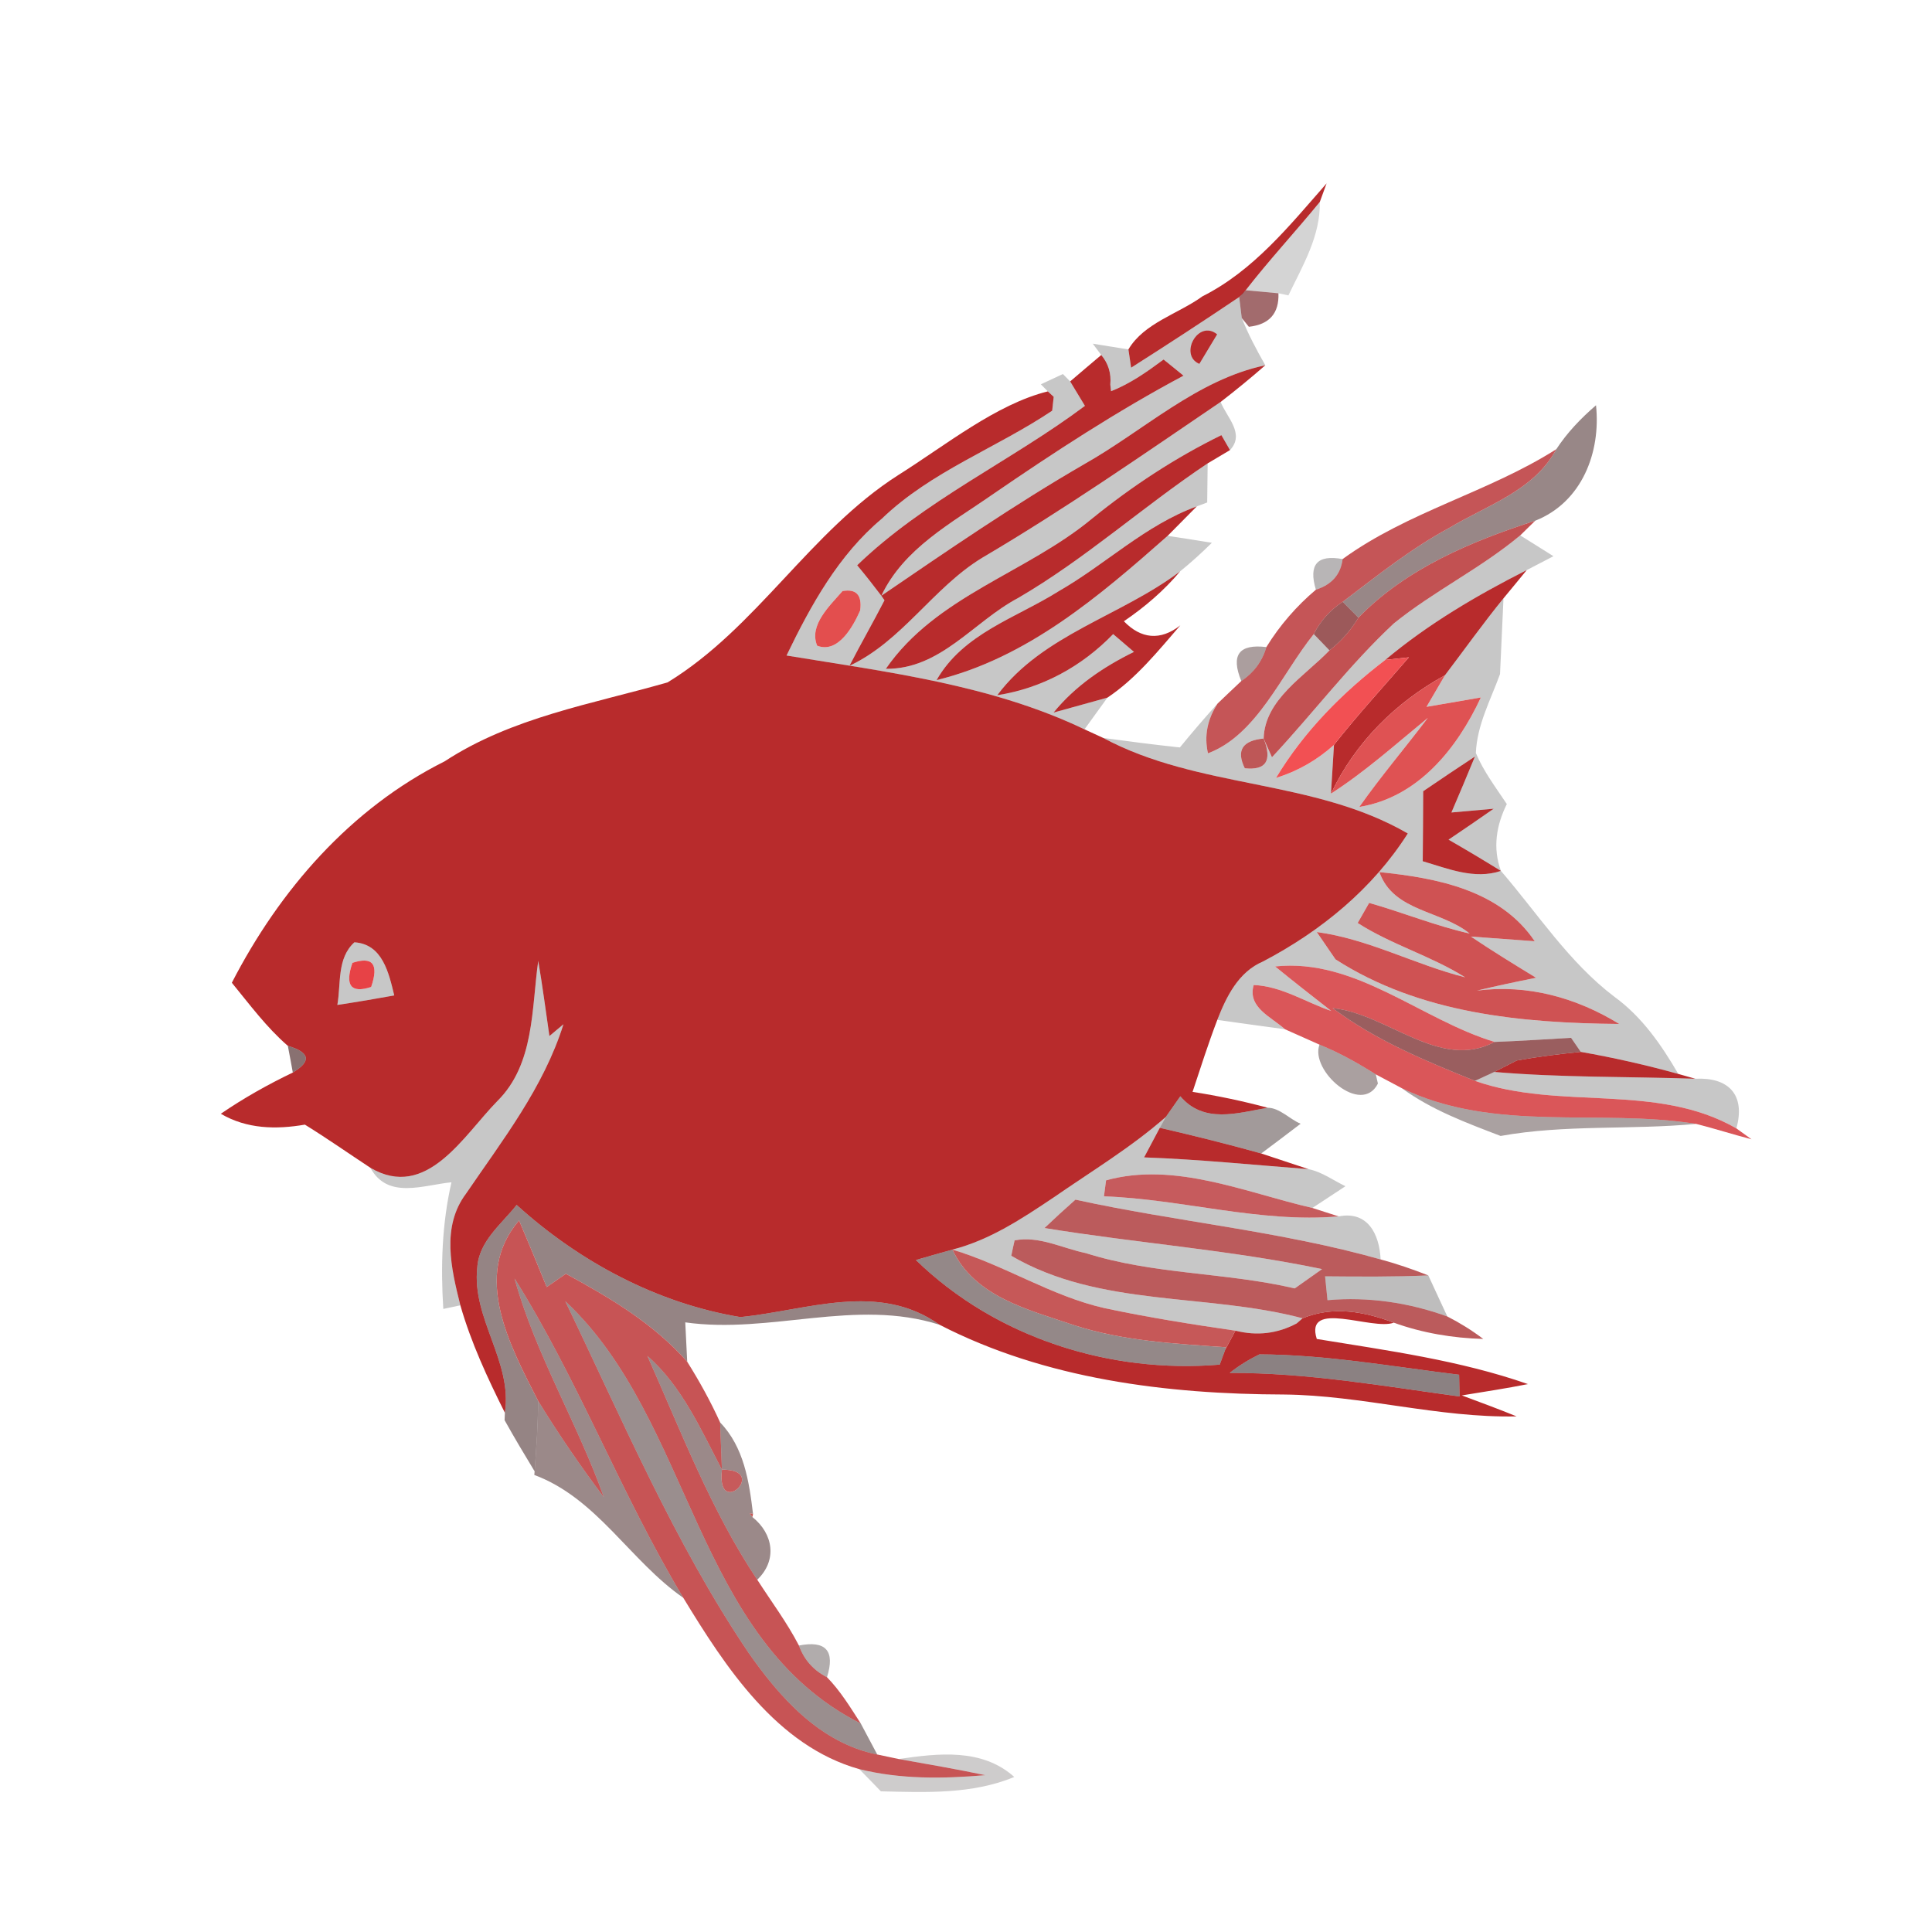 <svg xmlns="http://www.w3.org/2000/svg" width="128pt" height="128pt" viewBox="0 0 128 128"><g fill="#b82b2c"><path d="M79.67 19.63c3.38-1.7 5.77-4.69 8.22-7.48-.11.31-.34.92-.45 1.23-1.61 1.97-3.35 3.84-4.91 5.85l-.2.23-.23.22c-2.36 1.59-4.75 3.15-7.16 4.68-.05-.31-.13-.91-.18-1.21 1.04-1.76 3.3-2.35 4.91-3.52zm-.21 4.48c-1.38-.58-.08-2.99 1.18-1.96-.3.49-.89 1.47-1.18 1.96z"/><path d="M72.96 23.52c.47.56.67 1.22.6 1.96l.05.44c1.27-.5 2.39-1.29 3.48-2.1.44.35.88.71 1.32 1.07-4.39 2.34-8.57 5.07-12.68 7.89-2.71 1.89-5.85 3.55-7.34 6.69-.52-.69-1.05-1.36-1.6-2.02 4.48-4.32 10.18-6.89 15.09-10.56-.25-.41-.74-1.22-.98-1.62.51-.44 1.54-1.31 2.06-1.75zm-1.14 7.24c3.96-2.23 7.47-5.6 12.01-6.56-.96.84-1.95 1.65-2.96 2.43-5.2 3.53-10.37 7.13-15.79 10.32-3.27 1.99-5.3 5.52-8.8 7.16.75-1.46 1.57-2.88 2.32-4.34l-.21-.3c4.41-3.01 8.8-6.03 13.43-8.71z"/><path d="M59.52 31.47c3.16-1.99 6.48-4.69 9.9-5.54l.39.36c-.03.23-.07.69-.1.92-3.7 2.48-8.03 4.02-11.28 7.15-2.88 2.41-4.71 5.74-6.32 9.07 6.68 1.1 13.55 1.93 19.74 4.89.31.14.93.43 1.24.57 6.34 3.4 13.92 2.7 20.18 6.33-2.34 3.68-5.76 6.47-9.59 8.48-1.63.69-2.43 2.33-3.03 3.87-.6 1.57-1.11 3.17-1.64 4.77 1.68.26 3.33.61 4.98 1.05-2 .35-4.23 1.08-5.79-.76-.24.35-.72 1.03-.96 1.37-2.3 2.02-4.93 3.6-7.44 5.34-2.09 1.4-4.23 2.82-6.7 3.45-.61.17-1.81.51-2.42.69 5.29 5.14 12.83 7.54 20.13 6.93.09-.25.28-.75.37-1 .17-.31.5-.94.67-1.25 1.43.36 2.78.2 4.06-.48l.39-.34c2.01-.83 4.09-.45 6.04.29-1.4.54-5.94-1.58-5.1 1.08 4.7.77 9.47 1.41 13.99 2.99-1.45.29-2.92.51-4.38.75 1.21.45 2.43.9 3.63 1.39-5.19.11-10.24-1.4-15.41-1.45-7.78-.02-15.83-1.02-22.82-4.62-4.07-2.89-8.77-.95-13.2-.51-5.52-.91-10.69-3.68-14.82-7.43-1.01 1.28-2.51 2.41-2.61 4.16-.37 3.36 2.35 6.23 1.83 9.61-1.15-2.3-2.24-4.64-2.95-7.12-.61-2.43-1.27-5.2.37-7.39 2.44-3.58 5.14-7.03 6.46-11.23l-.93.78c-.24-1.66-.46-3.33-.74-4.98-.45 3.18-.24 6.84-2.71 9.29-2.24 2.28-4.68 6.61-8.41 4.42-1.44-.95-2.87-1.95-4.34-2.86-1.92.33-3.85.29-5.57-.72 1.52-1.04 3.12-1.94 4.77-2.73 1.25-.75 1.14-1.34-.33-1.77-1.41-1.22-2.53-2.74-3.71-4.18 3.16-6.14 7.86-11.55 14.1-14.67 4.46-2.92 9.75-3.79 14.77-5.23 5.91-3.61 9.44-10.01 15.29-13.74M23.48 62.43c-1.17 1.06-.88 2.74-1.13 4.15 1.26-.19 2.51-.4 3.77-.63-.36-1.48-.77-3.4-2.64-3.52m57.99 28.53c5.12-.02 10.17.87 15.23 1.56l-.03-1.44c-4.4-.54-8.79-1.33-13.23-1.35-.7.34-1.36.75-1.97 1.23z"/><path d="M72.35 34.36c2.65-2.15 5.51-4.03 8.57-5.53l.57.99-1.48.88c-4.27 2.85-8.11 6.33-12.56 8.92-2.95 1.56-5.13 4.73-8.76 4.69 3.34-4.83 9.31-6.34 13.66-9.95zm-2.21 4.81c3.11-1.78 5.74-4.38 9.15-5.62-.48.49-1.45 1.46-1.93 1.95-4.52 3.99-9.3 8.09-15.31 9.56 1.77-3.1 5.26-4.11 8.09-5.89zm-4.07 6.89c3.01-4.03 8.22-5.25 12.12-8.21-1.07 1.28-2.35 2.37-3.73 3.31 1.13 1.17 2.42 1.31 3.74.27-1.48 1.71-2.93 3.52-4.83 4.79-.89.25-2.68.74-3.57.99 1.43-1.76 3.31-3.03 5.33-4.02-.46-.39-.92-.78-1.38-1.18-2.07 2.14-4.71 3.59-7.68 4.05zm25.71-2.34c2.85-2.39 6.07-4.28 9.37-5.95-.38.47-1.15 1.4-1.54 1.87-1.35 1.66-2.59 3.4-3.88 5.1-3.27 1.79-5.94 4.45-7.55 7.84l.2-3.23c1.57-2 3.3-3.87 4.96-5.8l-1.56.17zm2.51 8.7c1.14-.78 2.28-1.54 3.43-2.3-.51 1.24-1.03 2.48-1.56 3.71.7-.06 2.1-.19 2.8-.25-.99.69-1.99 1.38-2.99 2.05 1.17.67 2.32 1.36 3.47 2.07-1.76.59-3.5-.15-5.18-.64.02-1.55.02-3.1.03-4.64zm6.2 17.84c1.4-.25 2.82-.43 4.24-.57 2.17.38 4.33.87 6.46 1.46l1.13.32c-4.44-.15-8.89-.07-13.32-.45l1.49-.76zm-23.65 4.46c2.25.52 4.5 1.08 6.72 1.7.79.26 2.36.78 3.14 1.04-3.63-.28-7.26-.65-10.9-.78l1.04-1.96z"/></g><path fill="#030101" d="M82.53 19.23c1.56-2.01 3.3-3.88 4.91-5.85.05 2.26-1.14 4.23-2.08 6.19l-.66-.14-2.17-.2z" opacity=".17"/><path fill="#020000" d="M82.33 19.46l.2-.23c-.11.11-.32.34-.43.45l.23-.22z" opacity=".37"/><path fill="#711d1f" d="M82.53 19.23l2.17.2c.05 1.33-.6 2.07-1.96 2.22l-.47-.58c-.04-.35-.13-1.05-.17-1.39.11-.11.32-.34.43-.45z" opacity=".65"/><g fill="#010000"><path d="M74.94 24.36c2.41-1.53 4.8-3.09 7.16-4.68.04.34.13 1.04.17 1.39.43 1.08.98 2.11 1.56 3.13-4.54.96-8.05 4.33-12.01 6.56-4.63 2.68-9.02 5.7-13.43 8.71 1.49-3.14 4.63-4.8 7.34-6.69 4.11-2.82 8.29-5.55 12.68-7.89-.44-.36-.88-.72-1.32-1.07-1.09.81-2.21 1.6-3.48 2.1l-.05-.44c.07-.74-.13-1.4-.6-1.96l-.56-.75c.59.09 1.77.29 2.36.38.05.3.13.9.18 1.21m4.52-.25c.29-.49.88-1.47 1.18-1.96-1.26-1.03-2.56 1.38-1.18 1.96z" opacity=".22"/><path d="M68.96 25.46l1.46-.68.48.49c.24.4.73 1.21.98 1.62-4.91 3.67-10.61 6.24-15.09 10.56.55.66 1.08 1.33 1.6 2.02l.21.3c-.75 1.46-1.57 2.88-2.32 4.34 3.5-1.64 5.53-5.17 8.8-7.16 5.42-3.19 10.59-6.79 15.79-10.32.41 1.03 1.63 2.11.62 3.19l-.57-.99c-3.06 1.5-5.92 3.38-8.57 5.53-4.35 3.61-10.32 5.12-13.66 9.95 3.63.04 5.81-3.13 8.76-4.69 4.45-2.59 8.29-6.07 12.56-8.92-.01.65-.02 1.94-.03 2.59l-.69.26c-3.41 1.24-6.04 3.84-9.15 5.62-2.83 1.78-6.32 2.79-8.09 5.89 6.01-1.47 10.79-5.57 15.31-9.56.73.11 2.2.34 2.93.46-.67.66-1.37 1.3-2.1 1.89-3.9 2.96-9.11 4.18-12.12 8.21 2.97-.46 5.61-1.91 7.68-4.05.46.4.92.79 1.38 1.18-2.02.99-3.9 2.26-5.33 4.02.89-.25 2.68-.74 3.57-.99-.38.53-1.14 1.58-1.52 2.1-6.19-2.96-13.06-3.79-19.74-4.89 1.61-3.33 3.44-6.66 6.32-9.07 3.25-3.13 7.58-4.67 11.28-7.15.03-.23.07-.69.1-.92l-.39-.36-.46-.47m-13.14 13.7c-.82.95-2.25 2.25-1.68 3.62 1.39.54 2.39-1.29 2.85-2.34.13-1.02-.26-1.44-1.17-1.28zm36.53 2.14c2.65-2.14 5.75-3.64 8.37-5.83.55.34 1.65 1.03 2.2 1.38-.44.23-1.33.69-1.77.92-3.3 1.67-6.52 3.56-9.37 5.95-2.84 2.17-5.39 4.74-7.24 7.82 1.44-.45 2.72-1.18 3.84-2.19l-.2 3.23c2.29-1.47 4.32-3.3 6.42-5.02-1.5 1.98-3.11 3.87-4.54 5.9 3.9-.63 6.48-3.88 8.05-7.25-.9.16-2.7.47-3.6.62.31-.52.91-1.57 1.22-2.09 1.29-1.7 2.53-3.44 3.88-5.1-.08 1.67-.15 3.35-.23 5.02-.62 1.71-1.53 3.38-1.6 5.23.51 1.22 1.32 2.28 2.05 3.38-.69 1.4-.95 2.9-.39 4.43-1.15-.71-2.3-1.4-3.47-2.07 1-.67 2-1.36 2.99-2.05-.7.06-2.1.19-2.8.25.53-1.23 1.05-2.47 1.56-3.71-1.15.76-2.29 1.52-3.43 2.3-.01 1.54-.01 3.09-.03 4.64 1.68.49 3.42 1.23 5.18.64 2.44 2.83 4.5 6.05 7.52 8.34 1.82 1.32 3.11 3.18 4.23 5.11-2.13-.59-4.29-1.08-6.46-1.46-.16-.23-.48-.7-.64-.93-1.69.09-3.38.21-5.07.27-4.89-1.48-9.22-5.57-14.54-5 1.22 1 2.47 1.97 3.72 2.95-1.7-.58-3.31-1.65-5.14-1.72-.43 1.49 1.17 2.11 2.07 2.93-1.49-.2-2.99-.41-4.48-.62.6-1.54 1.4-3.18 3.03-3.87 3.83-2.01 7.25-4.8 9.59-8.48-6.26-3.63-13.84-2.93-20.18-6.33 1.69.23 3.38.45 5.08.63.81-.99 1.64-1.96 2.5-2.91-.68 1.04-.9 2.14-.64 3.3 3.25-1.22 4.86-5.23 7.01-7.9l1.04 1.08c-1.64 1.71-4.29 3.25-4.36 5.84-1.41.13-1.83.79-1.25 1.97 1.41.15 1.83-.5 1.25-1.97l.55 1.24c2.73-2.92 5.15-6.14 8.08-8.87m-.96 16.48c.92 2.62 4.07 2.52 5.98 4.07-2.27-.51-4.43-1.4-6.66-2.03l-.76 1.33c2.24 1.44 4.86 2.18 7.12 3.6-3.33-.84-6.4-2.54-9.83-3 .31.45.93 1.35 1.24 1.81 5.6 3.6 12.31 4.22 18.8 4.28-2.86-1.75-6.07-2.64-9.43-2.21 1.3-.31 2.61-.59 3.92-.85-1.46-.89-2.91-1.78-4.32-2.73 1.06.08 3.17.23 4.23.31-2.29-3.4-6.5-4.2-10.29-4.58zm-67.91 4.65c1.87.12 2.28 2.04 2.64 3.52-1.26.23-2.51.44-3.77.63.25-1.41-.04-3.09 1.13-4.15m-.13 1.36c-.52 1.5-.1 2.04 1.24 1.6.52-1.51.11-2.04-1.24-1.6zm12.31-.13c.28 1.65.5 3.32.74 4.98l.93-.78c-1.32 4.2-4.02 7.65-6.46 11.23-1.64 2.19-.98 4.96-.37 7.39l-1.13.24c-.18-2.81-.09-5.64.54-8.39-1.87.18-4.22 1.16-5.37-.96 3.73 2.19 6.17-2.14 8.41-4.42 2.47-2.45 2.26-6.11 2.71-9.29zm62.06 7.95c.32-.15.96-.44 1.28-.59 4.43.38 8.88.3 13.32.45 2.15-.11 3.35 1.01 2.72 3.29-5.28-3.05-11.7-1.17-17.32-3.15zM69.8 79.34c2.51-1.74 5.14-3.32 7.44-5.34l-.4.72-1.04 1.96c3.64.13 7.27.5 10.9.78.88.18 1.63.74 2.44 1.13-.55.36-1.64 1.08-2.19 1.44-4.43-1.02-9.12-3.09-13.67-1.83-.03.26-.11.79-.14 1.06 5.21.19 10.32 1.78 15.55 1.33 1.91-.38 2.7 1.15 2.78 2.85-6.63-1.88-13.51-2.49-20.22-3.96-.69.61-1.38 1.24-2.05 1.88 6.11 1 12.31 1.45 18.39 2.72-.6.43-1.2.85-1.81 1.28-4.57-1.07-9.35-.91-13.85-2.34-1.55-.32-3.1-1.16-4.71-.84-.06.25-.17.76-.22 1.02 5.87 3.43 12.92 2.45 19.3 4.14l-.39.34c-1.28.68-2.63.84-4.06.48-2.9-.42-5.79-.88-8.66-1.49-3.54-.8-6.63-2.85-10.09-3.88 2.47-.63 4.61-2.05 6.7-3.45z" opacity=".22"/></g><path fill="#2d0b0c" d="M103.11 29.76c.72-1.1 1.63-2.05 2.63-2.91.33 3.13-.94 6.43-4.03 7.65-4.25 1.37-8.54 3.16-11.71 6.42-.26-.26-.78-.78-1.04-1.05 2.27-1.72 4.51-3.52 7.03-4.88 2.52-1.52 5.64-2.47 7.12-5.23z" opacity=".49"/><path fill="#bc3b3d" d="M88.95 37.04c4.35-3.16 9.66-4.42 14.16-7.28-1.48 2.76-4.6 3.71-7.12 5.23-2.52 1.36-4.76 3.16-7.03 4.88-.83.54-1.47 1.25-1.92 2.14-2.15 2.67-3.76 6.68-7.01 7.9-.26-1.16-.04-2.26.64-3.3.39-.38 1.18-1.12 1.57-1.49.82-.55 1.38-1.29 1.66-2.25.88-1.43 2-2.72 3.28-3.8 1.06-.34 1.65-1.02 1.77-2.03z" opacity=".86"/><path fill="#b93839" d="M90 40.92c3.17-3.26 7.46-5.05 11.71-6.42l-.99.97c-2.62 2.19-5.72 3.69-8.37 5.83-2.93 2.73-5.35 5.95-8.08 8.87l-.55-1.24c.07-2.59 2.72-4.13 4.36-5.84.77-.6 1.41-1.32 1.92-2.17z" opacity=".87"/><path fill="#0d0304" d="M87.18 39.07c-.5-1.67.09-2.34 1.77-2.03-.12 1.01-.71 1.69-1.77 2.03z" opacity=".29"/><path fill="#e14343" d="M55.82 39.16c.91-.16 1.3.26 1.17 1.28-.46 1.05-1.46 2.88-2.85 2.34-.57-1.37.86-2.67 1.68-3.62z" opacity=".94"/><path fill="#7d2627" d="M87.04 42.01c.45-.89 1.09-1.6 1.92-2.14.26.27.78.79 1.04 1.05-.51.85-1.15 1.57-1.92 2.17l-1.04-1.08z" opacity=".76"/><path fill="#2f0e0e" d="M82.24 45.12c-.71-1.72-.16-2.47 1.66-2.25-.28.96-.84 1.7-1.66 2.25z" opacity=".4"/><path fill="#f14d50" d="M84.54 51.54c1.85-3.08 4.4-5.65 7.24-7.82l1.56-.17c-1.66 1.93-3.39 3.8-4.96 5.8-1.12 1.01-2.4 1.74-3.84 2.19z" opacity=".98"/><path fill="#dd4749" d="M88.18 52.58c1.61-3.39 4.28-6.05 7.55-7.84-.31.52-.91 1.57-1.22 2.09.9-.15 2.7-.46 3.6-.62-1.57 3.37-4.15 6.62-8.05 7.25 1.43-2.03 3.04-3.92 4.54-5.9-2.1 1.72-4.13 3.55-6.42 5.02z" opacity=".94"/><path fill="#b33838" d="M82.47 50.9c-.58-1.18-.16-1.84 1.25-1.97.58 1.47.16 2.12-1.25 1.97z" opacity=".84"/><path fill="#ca4142" d="M91.39 57.78c3.79.38 8 1.18 10.29 4.58-1.06-.08-3.17-.23-4.23-.31 1.41.95 2.86 1.84 4.32 2.73-1.31.26-2.62.54-3.92.85 3.36-.43 6.57.46 9.43 2.21-6.49-.06-13.2-.68-18.8-4.28-.31-.46-.93-1.36-1.24-1.81 3.43.46 6.5 2.16 9.83 3-2.26-1.42-4.88-2.16-7.12-3.6l.76-1.33c2.23.63 4.39 1.52 6.66 2.03-1.91-1.55-5.06-1.45-5.98-4.07z" opacity=".91"/><path fill="#e63b3f" d="M23.35 63.79c1.35-.44 1.76.09 1.24 1.6-1.34.44-1.76-.1-1.24-1.6z" opacity=".96"/><path fill="#d64649" d="M84.48 64.03c5.32-.57 9.65 3.52 14.54 5-3.62 1.94-7.08-1.87-10.73-2.24 2.84 2.13 6.15 3.5 9.43 4.82 5.62 1.98 12.04.1 17.32 3.15l1 .72c-1.23-.32-2.44-.71-3.67-1.02-6.47-1.03-13.32.61-19.49-2.36-.43-.23-1.3-.69-1.73-.92-1.19-.75-2.42-1.44-3.73-1.97-.57-.25-1.72-.77-2.29-1.02-.9-.82-2.5-1.44-2.07-2.93 1.83.07 3.44 1.14 5.14 1.72-1.25-.98-2.5-1.95-3.72-2.95z" opacity=".91"/><path fill="#752324" d="M88.29 66.79c3.65.37 7.11 4.18 10.73 2.24 1.69-.06 3.38-.18 5.07-.27.16.23.48.7.64.93-1.42.14-2.84.32-4.24.57l-1.49.76c-.32.15-.96.44-1.28.59-3.28-1.32-6.59-2.69-9.43-4.82z" opacity=".73"/><path fill="#340b0c" d="M19.07 69.29c1.47.43 1.58 1.02.33 1.77-.08-.44-.24-1.32-.33-1.77z" opacity=".58"/><path fill="#250b0c" d="M87.42 69.21c1.31.53 2.54 1.22 3.73 1.97l.14.61c-1.1 2.16-4.52-.86-3.87-2.58z" opacity=".39"/><path fill="#21090a" d="M92.88 72.1c6.17 2.97 13.02 1.33 19.49 2.36-4.31.41-8.68.03-12.95.8-2.27-.87-4.57-1.72-6.54-3.16z" opacity=".38"/><path fill="#1d0908" d="M77.24 74c.24-.34.72-1.02.96-1.37 1.56 1.84 3.79 1.11 5.79.76.8.01 1.45.76 2.18 1.06-.65.5-1.95 1.48-2.61 1.97-2.22-.62-4.47-1.18-6.72-1.7l.4-.72z" opacity=".41"/><path fill="#be4345" d="M73.28 78.2c4.55-1.26 9.24.81 13.67 1.83l1.74.56c-5.23.45-10.34-1.14-15.55-1.33.03-.27.11-.8.14-1.06z" opacity=".87"/><path fill="#2d0b0b" d="M31.62 83.99c.1-1.75 1.6-2.88 2.61-4.16 4.13 3.75 9.3 6.52 14.82 7.43 4.43-.44 9.13-2.38 13.2.51-5.59-1.78-11.19.64-16.85-.16.03.65.1 1.96.13 2.61-2.2-2.51-5.13-4.25-8.04-5.83l-1.27.88c-.6-1.48-1.21-2.95-1.83-4.41-3.15 3.66-.58 8.34 1.26 11.95 0 1.56-.12 3.11-.23 4.67-.68-1.12-1.35-2.24-1.99-3.39l.02-.49c.52-3.38-2.2-6.25-1.83-9.61z" opacity=".5"/><path fill="#ae3a3c" d="M69.2 81.36c.67-.64 1.36-1.27 2.05-1.88 6.71 1.47 13.59 2.08 20.22 3.96 1.07.29 2.12.65 3.16 1.06-2.28.1-4.56.08-6.84.06l.16 1.58c2.7-.24 5.4.16 7.94 1.08.84.43 1.63.92 2.38 1.49-2.02-.06-4.02-.39-5.93-1.08-1.95-.74-4.03-1.12-6.04-.29-6.38-1.69-13.43-.71-19.3-4.14.05-.26.16-.77.22-1.02 1.61-.32 3.16.52 4.71.84 4.5 1.43 9.28 1.27 13.85 2.34.61-.43 1.21-.85 1.81-1.28-6.08-1.27-12.28-1.72-18.39-2.72z" opacity=".83"/><path fill="#c03e3f" d="M35.65 92.81c-1.84-3.61-4.41-8.29-1.26-11.95.62 1.46 1.23 2.93 1.83 4.41l1.27-.88c2.91 1.58 5.84 3.32 8.04 5.83.81 1.29 1.55 2.63 2.18 4.02l.12 3.13c-1.39-2.65-2.65-5.53-4.94-7.54-.47-.45-.47-.45 0 0 2.24 5.02 4.21 10.23 7.28 14.83.93 1.45 1.97 2.83 2.76 4.36.34.94.96 1.64 1.86 2.1.89.91 1.55 2 2.24 3.07-11.08-5.58-11.1-20.07-19.58-27.98 3.79 7.86 7.22 15.98 12.11 23.24 2.1 3.02 4.78 6.03 8.56 6.79.36.08 1.07.22 1.42.3 1.92.34 3.83.67 5.74 1.07-2.79.24-5.62.28-8.35-.4-5.47-1.54-8.86-6.75-11.66-11.35-4.12-6.85-6.94-14.4-11.18-21.16 1.4 5.06 4.17 9.57 5.92 14.5-1.55-2.06-3.01-4.19-4.36-6.39z" opacity=".88"/><path fill="#200707" d="M60.68 83.48c.61-.18 1.81-.52 2.42-.69 1.47 3.13 5.03 3.98 8.01 4.99 3.27 1.07 6.72 1.24 10.12 1.48l-.05.15c-.09.25-.28.75-.37 1-7.3.61-14.84-1.79-20.13-6.93z" opacity=".48"/><path fill="#be4040" d="M63.1 82.79c3.46 1.03 6.55 3.08 10.09 3.88 2.87.61 5.76 1.07 8.66 1.49-.17.31-.5.94-.67 1.25l.05-.15c-3.4-.24-6.85-.41-10.12-1.48-2.98-1.01-6.54-1.86-8.01-4.99z" opacity=".87"/><path fill="#050101" d="M94.63 84.5c.41.9.84 1.81 1.26 2.72-2.54-.92-5.24-1.32-7.94-1.08l-.16-1.58c2.28.02 4.56.04 6.84-.06z" opacity=".26"/><path fill="#330f10" d="M34.09 84.7c4.24 6.76 7.06 14.31 11.18 21.16-3.53-2.45-5.71-6.59-9.87-8.14l.02-.24c.11-1.56.23-3.11.23-4.67 1.35 2.2 2.81 4.33 4.36 6.39-1.75-4.93-4.52-9.44-5.92-14.5z" opacity=".49"/><path fill="#230a0a" d="M37.45 86.21c8.48 7.91 8.5 22.4 19.58 27.98.27.51.82 1.54 1.09 2.05-3.78-.76-6.46-3.77-8.56-6.79-4.89-7.26-8.32-15.38-12.11-23.24z" opacity=".46"/><path fill="#491619" d="M42.89 89.83c-.47-.45-.47-.45 0 0z" opacity=".72"/><path fill="#331010" d="M42.89 89.83c2.29 2.01 3.55 4.89 4.94 7.54-.39 3.36 3.19-.04 0 0l-.12-3.13c1.58 1.64 1.92 3.9 2.18 6.06l-.23-.04c.05.07.14.19.19.25 1.39 1.11 1.66 2.87.32 4.15-3.07-4.6-5.04-9.81-7.28-14.83z" opacity=".49"/><path fill="#190506" d="M81.47 90.96c.61-.48 1.27-.89 1.97-1.23 4.44.02 8.83.81 13.23 1.35l.03 1.44c-5.06-.69-10.11-1.58-15.23-1.56z" opacity=".5"/><path fill="#bd3e3f" d="M47.83 97.37c-.39 3.36 3.19-.04 0 0z" opacity=".85"/><path fill="#be3b38" d="M49.66 100.26l.23.04-.04.21c-.05-.06-.14-.18-.19-.25z" opacity=".86"/><path fill="#150606" d="M52.93 109.02c1.79-.35 2.41.35 1.86 2.1-.9-.46-1.52-1.16-1.86-2.1z" opacity=".33"/><path fill="#0a0202" d="M59.54 116.54c2.62-.38 5.52-.73 7.66 1.19-2.81 1.16-5.87 1.02-8.84.95-.35-.37-1.07-1.1-1.43-1.47 2.73.68 5.56.64 8.35.4-1.91-.4-3.82-.73-5.74-1.07z" opacity=".2"/></svg>